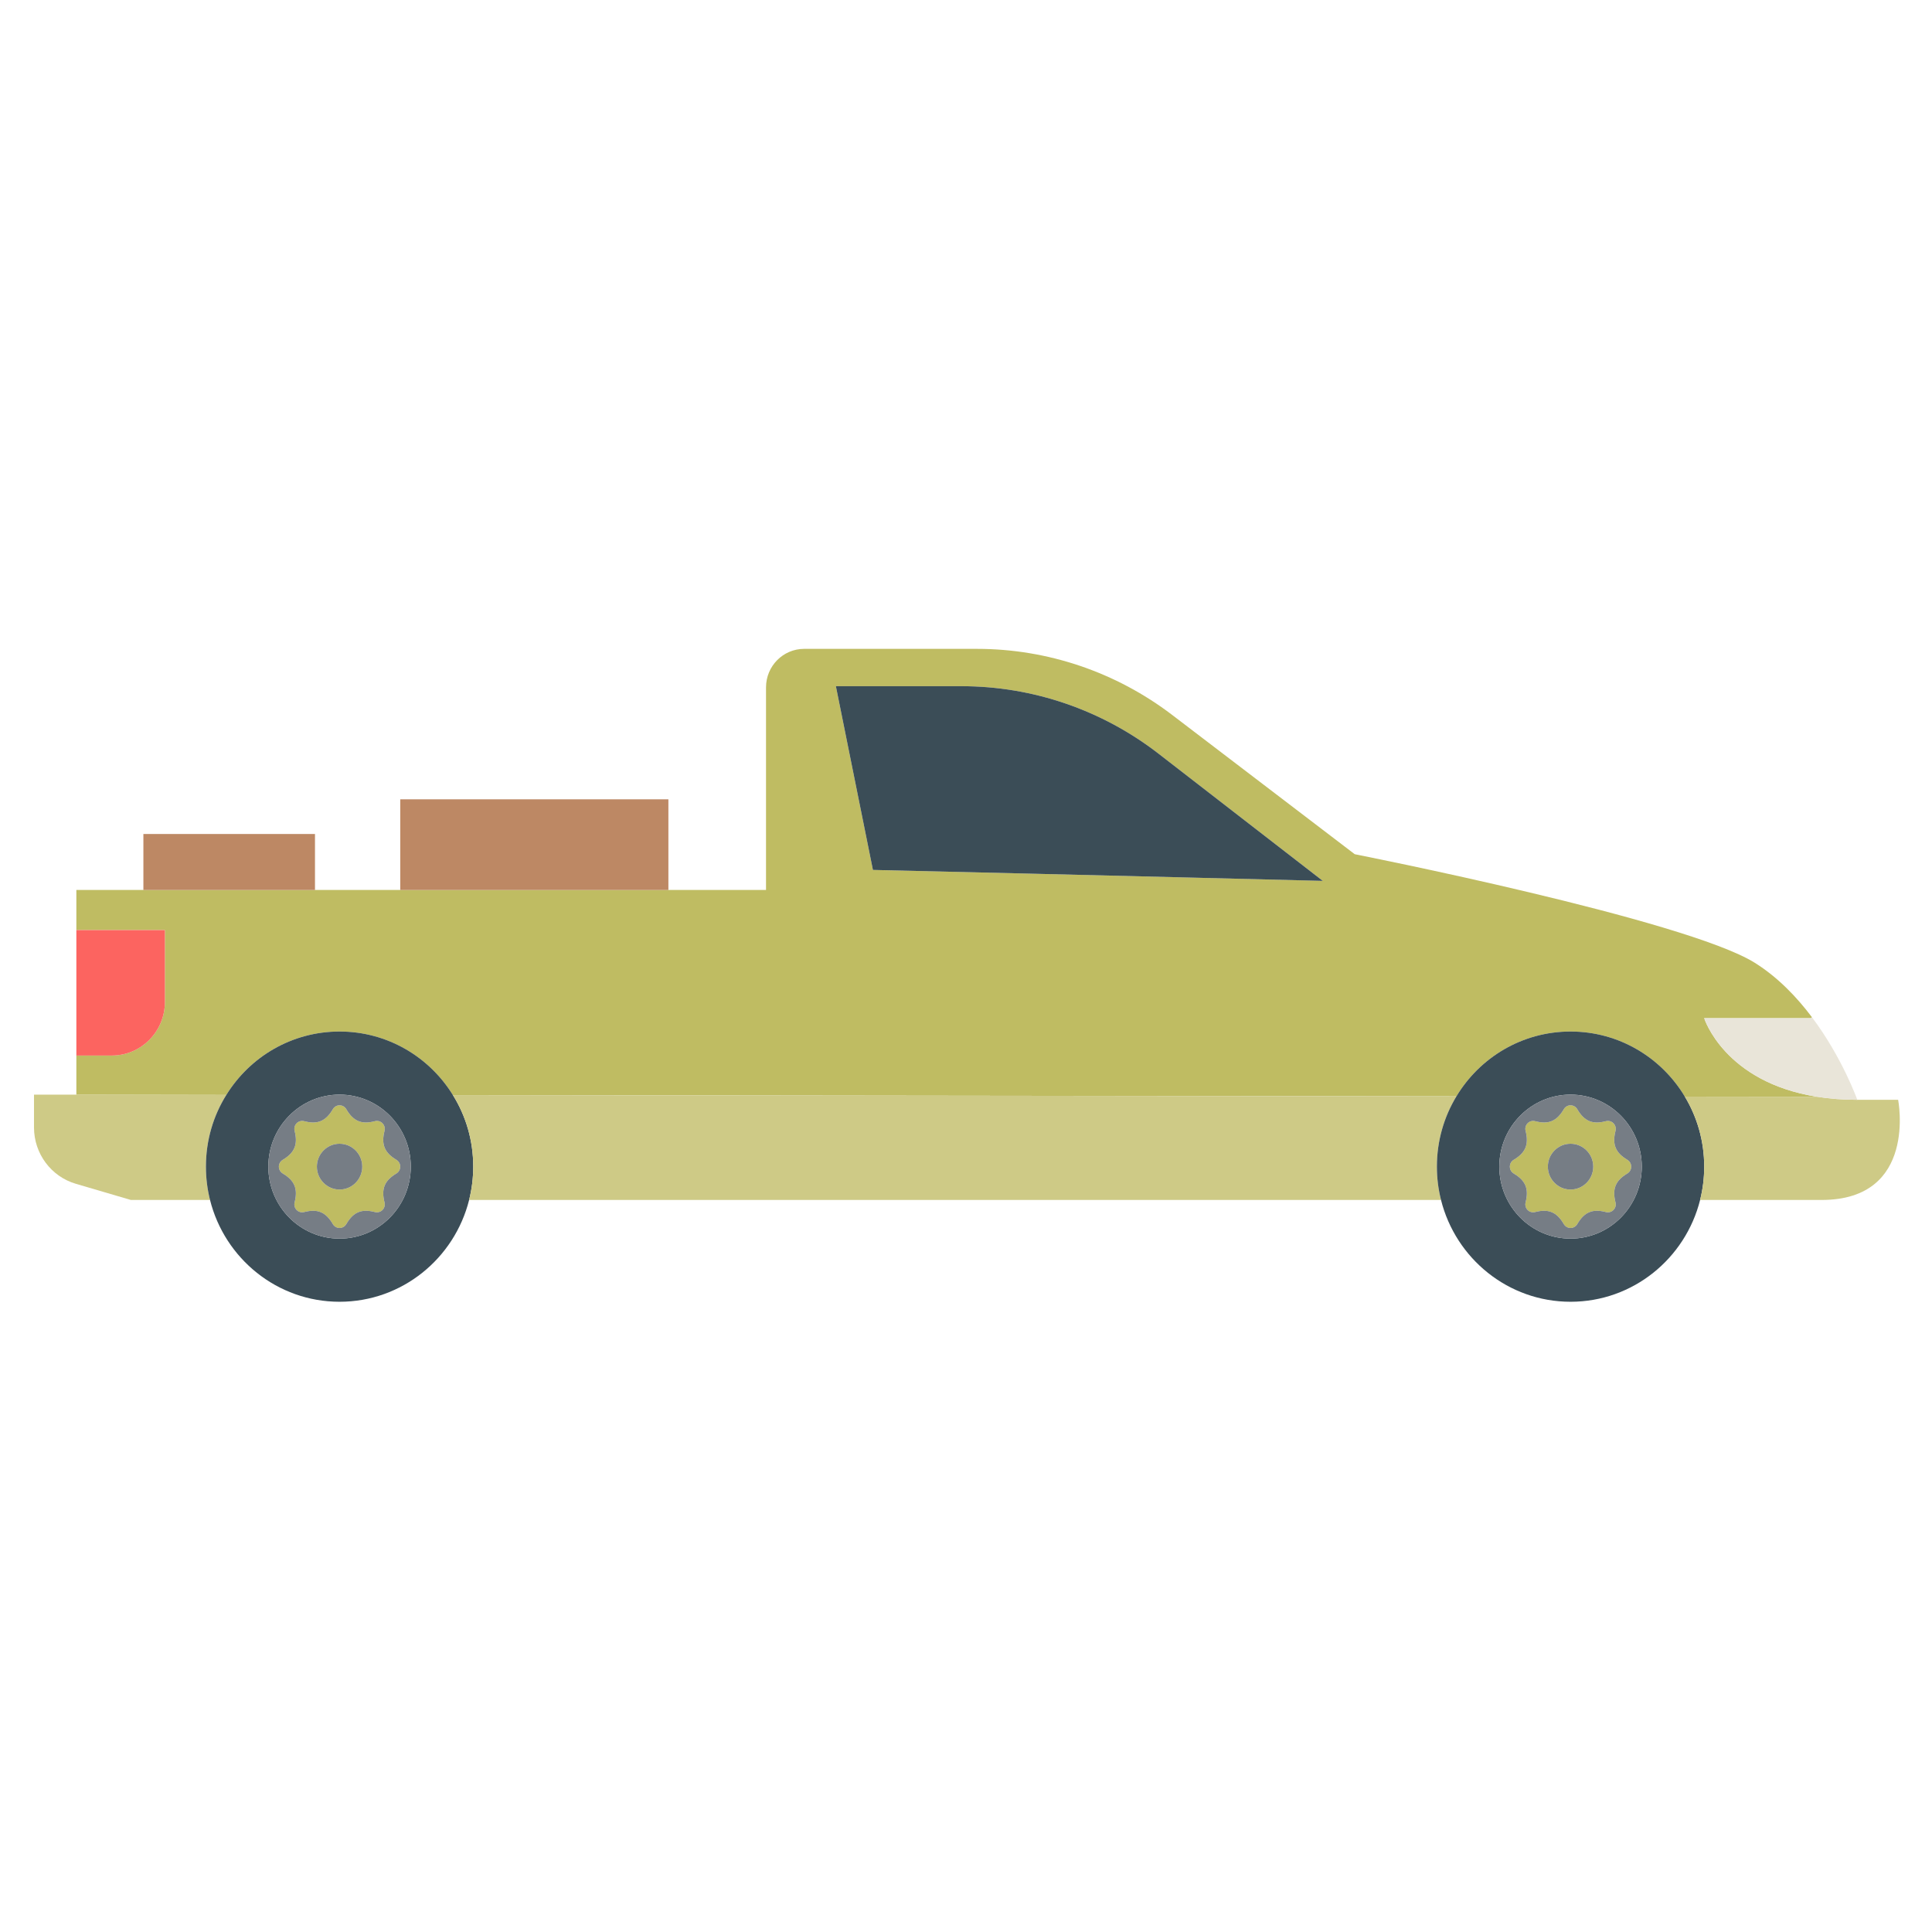 <?xml version="1.0" encoding="UTF-8"?>
<svg width="120px" height="120px" viewBox="0 0 120 120" version="1.1" xmlns="http://www.w3.org/2000/svg" xmlns:xlink="http://www.w3.org/1999/xlink">
    <!-- Generator: Sketch 51.1 (57501) - http://www.bohemiancoding.com/sketch -->
    <title>Car86</title>
    <desc>Created with Sketch.</desc>
    <defs></defs>
    <g id="Car86" stroke="none" stroke-width="1" fill="none" fill-rule="evenodd">
        <g id="Group" transform="translate(60, 60.5) scale(-1, 1) translate(-60, -60.5) translate(2, 40)">
            <path d="M113.257,27.989 L115.888,27.989 L115.888,30.03 C115.888,31.65 114.829,33.077 113.289,33.528 L109.871,34.532 L104.955,34.532 C105.122,33.869 105.211,33.177 105.211,32.461 C105.211,30.825 104.748,29.298 103.943,28.006 C111.166,27.996 113.005,27.989 113.005,27.989 L113.257,27.989 Z" id="Fill-220" fill="#CECA86"></path>
            <path d="M63.781,14.033 L66.082,2.621 L58.271,2.621 C53.85,2.621 49.547,4.096 46.037,6.815 L35.838,14.712 C35.838,14.712 51.035,14.328 63.781,14.033 Z M113.257,25.56 L113.257,27.989 L113.004,27.989 C113.004,27.989 111.165,27.995 103.943,28.006 C102.477,25.64 99.875,24.07 96.909,24.07 C93.937,24.07 91.331,25.647 89.869,28.018 C70.942,28.042 45.575,28.075 27.539,28.095 C26.084,25.68 23.453,24.07 20.45,24.07 C17.441,24.07 14.807,25.686 13.352,28.112 C8.386,28.118 5.338,28.122 5.138,28.122 C10.907,27.207 12.149,23.242 12.149,23.242 L5.528,23.242 L5.453,23.186 C6.394,21.933 7.574,20.698 9.003,19.803 C13.315,17.107 33.855,13.056 33.855,13.056 L45.198,4.403 C48.688,1.743 52.942,0.302 57.315,0.302 L68.054,0.302 C69.362,0.302 70.421,1.372 70.421,2.694 L70.421,15.278 L76.484,15.278 L93.14,15.278 L98.436,15.278 L109.094,15.278 L113.257,15.278 L113.257,17.77 L107.757,17.77 L107.757,22.232 C107.757,24.07 109.232,25.56 111.051,25.56 L113.257,25.56 Z" id="Fill-221" fill="#BFBC62"></path>
            <path d="M113.257,17.77 L113.257,25.561 L111.051,25.561 C109.232,25.561 107.757,24.07 107.757,22.232 L107.757,17.77 L113.257,17.77 Z" id="Fill-222" fill="#FC6460"></path>
            <polygon id="Fill-223" fill="#BD8864" points="98.436 15.279 109.094 15.279 109.094 11.801 98.436 11.801"></polygon>
            <path d="M101.333,32.461 C101.333,29.993 99.354,27.989 96.909,27.989 C94.464,27.989 92.485,29.993 92.485,32.461 C92.485,34.932 94.464,36.933 96.909,36.933 C99.354,36.933 101.333,34.932 101.333,32.461 M103.942,28.006 C104.749,29.298 105.21,30.825 105.21,32.461 C105.21,33.177 105.122,33.869 104.955,34.532 C104.044,38.166 100.786,40.855 96.909,40.855 C93.032,40.855 89.774,38.166 88.863,34.532 C88.696,33.869 88.607,33.177 88.607,32.461 C88.607,30.831 89.066,29.307 89.869,28.018 C91.331,25.647 93.936,24.07 96.909,24.07 C99.875,24.07 102.477,25.64 103.942,28.006" id="Fill-224" fill="#3B4D57"></path>
            <path d="M98.318,32.461 C98.318,31.676 97.686,31.04 96.909,31.04 C96.132,31.04 95.5,31.676 95.5,32.461 C95.5,33.246 96.132,33.885 96.909,33.885 C97.686,33.885 98.318,33.246 98.318,32.461 M100.435,32.037 C100.76,32.229 100.76,32.696 100.435,32.889 C99.698,33.329 99.488,33.843 99.701,34.684 C99.793,35.048 99.469,35.376 99.108,35.283 C98.275,35.068 97.768,35.281 97.328,36.029 C97.138,36.353 96.679,36.353 96.489,36.029 C96.054,35.281 95.542,35.068 94.713,35.283 C94.349,35.376 94.025,35.048 94.117,34.684 C94.33,33.843 94.12,33.329 93.382,32.889 C93.061,32.696 93.061,32.229 93.382,32.037 C94.12,31.597 94.33,31.08 94.117,30.242 C94.025,29.874 94.349,29.546 94.713,29.638 C95.542,29.858 96.054,29.642 96.489,28.897 C96.679,28.572 97.138,28.572 97.328,28.897 C97.768,29.642 98.275,29.858 99.108,29.638 C99.469,29.546 99.793,29.874 99.701,30.242 C99.488,31.08 99.698,31.597 100.435,32.037" id="Fill-225" fill="#BFBC62"></path>
            <path d="M100.435,32.889 C100.76,32.696 100.76,32.229 100.435,32.037 C99.698,31.597 99.488,31.08 99.701,30.242 C99.793,29.874 99.469,29.546 99.108,29.638 C98.276,29.857 97.767,29.642 97.328,28.897 C97.138,28.572 96.679,28.572 96.489,28.897 C96.054,29.642 95.542,29.857 94.713,29.638 C94.349,29.546 94.025,29.874 94.117,30.242 C94.329,31.08 94.119,31.597 93.382,32.037 C93.061,32.229 93.061,32.696 93.382,32.889 C94.119,33.329 94.329,33.842 94.117,34.684 C94.025,35.048 94.349,35.376 94.713,35.283 C95.542,35.068 96.054,35.28 96.489,36.028 C96.679,36.353 97.138,36.353 97.328,36.028 C97.767,35.28 98.276,35.068 99.108,35.283 C99.469,35.376 99.793,35.048 99.701,34.684 C99.488,33.842 99.698,33.329 100.435,32.889 M96.909,27.989 C99.354,27.989 101.334,29.993 101.334,32.461 C101.334,34.932 99.354,36.933 96.909,36.933 C94.464,36.933 92.485,34.932 92.485,32.461 C92.485,29.993 94.464,27.989 96.909,27.989" id="Fill-226" fill="#767D85"></path>
            <path d="M96.909,31.04 C97.686,31.04 98.318,31.676 98.318,32.461 C98.318,33.246 97.686,33.885 96.909,33.885 C96.132,33.885 95.5,33.246 95.5,32.461 C95.5,31.676 96.132,31.04 96.909,31.04" id="Fill-227" fill="#767D85"></path>
            <polygon id="Fill-228" fill="#BD8864" points="76.485 15.279 93.14 15.279 93.14 9.647 76.485 9.647"></polygon>
            <path d="M88.863,34.532 L28.497,34.532 C28.664,33.869 28.752,33.176 28.752,32.461 C28.752,30.864 28.31,29.367 27.54,28.095 C45.575,28.075 70.942,28.042 89.869,28.018 C89.066,29.307 88.607,30.831 88.607,32.461 C88.607,33.176 88.696,33.869 88.863,34.532" id="Fill-229" fill="#CECA86"></path>
            <path d="M66.082,2.621 L63.781,14.033 C51.035,14.328 35.838,14.713 35.838,14.713 L46.037,6.815 C49.547,4.096 53.85,2.621 58.271,2.621 L66.082,2.621 Z" id="Fill-230" fill="#3B4D57"></path>
            <path d="M24.875,32.461 C24.875,29.993 22.896,27.989 20.45,27.989 C18.009,27.989 16.026,29.993 16.026,32.461 C16.026,34.932 18.009,36.933 20.45,36.933 C22.896,36.933 24.875,34.932 24.875,32.461 M12.404,34.532 C12.237,33.869 12.149,33.177 12.149,32.461 C12.149,30.868 12.588,29.381 13.352,28.112 C14.807,25.686 17.441,24.07 20.45,24.07 C23.452,24.07 26.085,25.68 27.539,28.095 C28.31,29.367 28.752,30.864 28.752,32.461 C28.752,33.177 28.664,33.869 28.496,34.532 C27.585,38.166 24.327,40.855 20.45,40.855 C16.573,40.855 13.315,38.166 12.404,34.532" id="Fill-231" fill="#3B4D57"></path>
            <path d="M21.86,32.461 C21.86,31.676 21.227,31.04 20.451,31.04 C19.673,31.04 19.041,31.676 19.041,32.461 C19.041,33.246 19.673,33.885 20.451,33.885 C21.227,33.885 21.86,33.246 21.86,32.461 M23.98,32.037 C24.301,32.229 24.301,32.696 23.98,32.889 C23.239,33.329 23.03,33.843 23.243,34.684 C23.335,35.048 23.01,35.376 22.65,35.283 C21.817,35.068 21.309,35.281 20.87,36.029 C20.68,36.353 20.221,36.353 20.031,36.029 C19.595,35.281 19.084,35.068 18.255,35.283 C17.891,35.376 17.566,35.048 17.658,34.684 C17.871,33.843 17.662,33.329 16.924,32.889 C16.603,32.696 16.603,32.229 16.924,32.037 C17.662,31.597 17.871,31.08 17.658,30.242 C17.566,29.874 17.891,29.546 18.255,29.638 C19.084,29.858 19.595,29.642 20.031,28.897 C20.221,28.572 20.68,28.572 20.87,28.897 C21.309,29.642 21.817,29.858 22.65,29.638 C23.01,29.546 23.335,29.874 23.243,30.242 C23.03,31.08 23.239,31.597 23.98,32.037" id="Fill-232" fill="#BFBC62"></path>
            <path d="M23.98,32.889 C24.301,32.696 24.301,32.229 23.98,32.037 C23.239,31.597 23.03,31.08 23.243,30.242 C23.335,29.874 23.01,29.546 22.65,29.638 C21.817,29.857 21.309,29.642 20.87,28.897 C20.68,28.572 20.221,28.572 20.031,28.897 C19.595,29.642 19.084,29.857 18.255,29.638 C17.891,29.546 17.566,29.874 17.658,30.242 C17.871,31.08 17.662,31.597 16.924,32.037 C16.603,32.229 16.603,32.696 16.924,32.889 C17.662,33.329 17.871,33.842 17.658,34.684 C17.566,35.048 17.891,35.376 18.255,35.283 C19.084,35.068 19.595,35.28 20.031,36.028 C20.221,36.353 20.68,36.353 20.87,36.028 C21.309,35.28 21.817,35.068 22.65,35.283 C23.01,35.376 23.335,35.048 23.243,34.684 C23.03,33.842 23.239,33.329 23.98,32.889 M20.451,27.989 C22.896,27.989 24.875,29.993 24.875,32.461 C24.875,34.932 22.896,36.933 20.451,36.933 C18.009,36.933 16.026,34.932 16.026,32.461 C16.026,29.993 18.009,27.989 20.451,27.989" id="Fill-233" fill="#767D85"></path>
            <path d="M20.451,31.04 C21.227,31.04 21.86,31.676 21.86,32.461 C21.86,33.246 21.227,33.885 20.451,33.885 C19.673,33.885 19.041,33.246 19.041,32.461 C19.041,31.676 19.673,31.04 20.451,31.04" id="Fill-234" fill="#767D85"></path>
            <path d="M12.404,34.532 L4.857,34.532 C-1.125,34.532 0.104,28.31 0.104,28.31 L2.641,28.31 C3.552,28.31 4.378,28.244 5.128,28.122 L5.138,28.122 C5.338,28.122 8.386,28.118 13.352,28.112 C12.588,29.381 12.149,30.868 12.149,32.461 C12.149,33.176 12.237,33.869 12.404,34.532" id="Fill-235" fill="#CECA86"></path>
            <path d="M5.528,23.242 L12.149,23.242 C12.149,23.242 10.907,27.208 5.138,28.122 L5.128,28.122 C4.378,28.244 3.552,28.31 2.641,28.31 C2.641,28.31 3.558,25.714 5.453,23.186 L5.528,23.242 Z" id="Fill-236" fill="#E9E5D9"></path>
        </g>
    </g>
</svg>